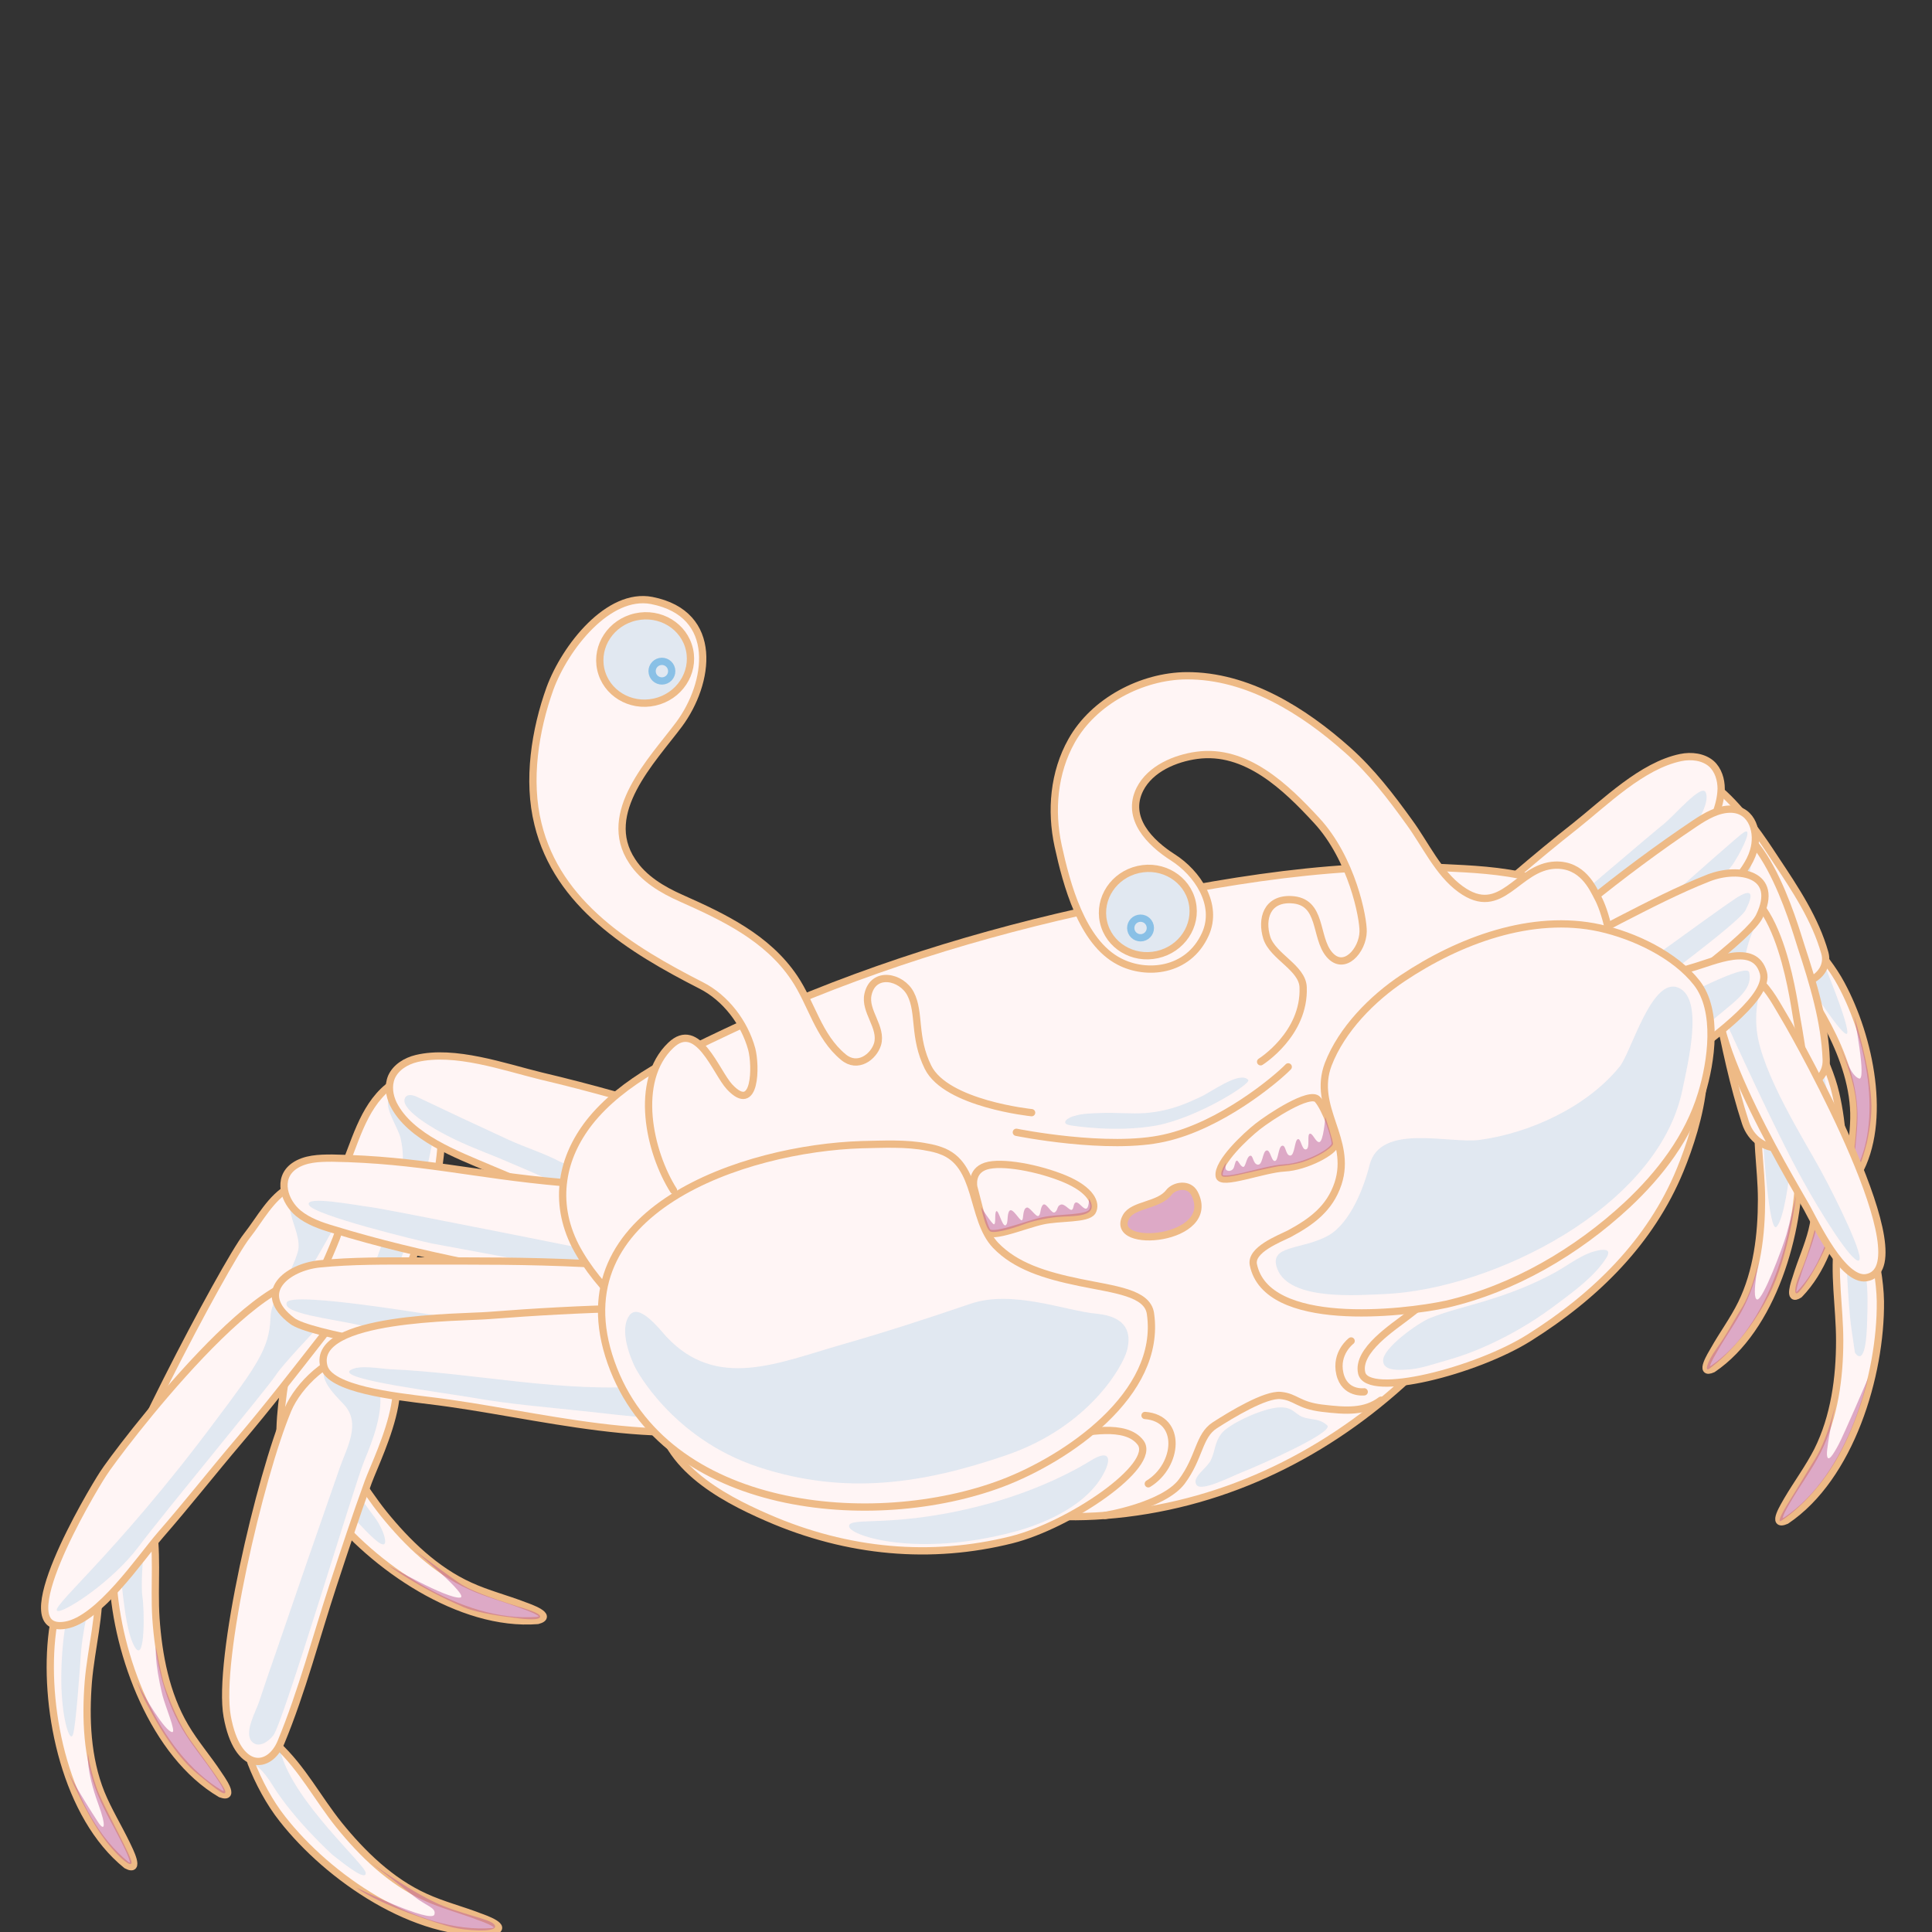<?xml version="1.0" encoding="utf-8"?>
<!-- Generator: Adobe Illustrator 20.0.0, SVG Export Plug-In . SVG Version: 6.00 Build 0)  -->
<svg version="1.1" id="Layer_1" xmlns="http://www.w3.org/2000/svg" xmlns:xlink="http://www.w3.org/1999/xlink" x="0px" y="0px"
	 viewBox="0 0 531.5 531.5" style="enable-background:new 0 0 531.5 531.5;" xml:space="preserve">
<rect x="0" y="0" width="531.5" height="531.5" fill="#333333" stroke="none"/>
<style type="text/css">
	.st0{fill:#FFF5F5;stroke:#EEBA86;stroke-width:2;stroke-linecap:round;stroke-linejoin:round;stroke-miterlimit:10;}
	.st1{opacity:0.25;fill:#89C0E6;}
	.st2{opacity:0.5;fill:#BD5F98;}
	.st3{fill:none;stroke:#EEBA86;stroke-width:2;stroke-miterlimit:10;}
	.st4{fill:none;stroke:#EEBA86;stroke-width:2;stroke-linecap:round;stroke-linejoin:round;stroke-miterlimit:10;}
	.st5{fill:none;stroke:#89C0E6;stroke-width:2;stroke-linecap:round;stroke-linejoin:round;stroke-miterlimit:10;}
</style>
<g>
	<g>
		<path class="st0" d="M80.4,395.4c-0.6-4.6,2.2-6.5,8.2-0.9c6.9,6.4,11.2,14.8,17,22c6.4,7.9,14.2,15.5,23.7,19.8
			c4.8,2.2,10,3.5,14.9,5.4c1.4,0.5,8.3,2.9,3.7,4.1c-21.3,1.7-45.3-14.9-57.9-31c-3.5-4.4-6.6-10.2-8.6-15.4
			C80.9,398,80.6,396.6,80.4,395.4z"/>
		<path class="st1" d="M85.8,408.1c0,0,1.7,0.5,3.9,1.7c2.1,1.2,10.7,11.8,14.3,14.4c3.6,2.7,1.6-3.4-0.8-6.6
			c-2.3-3.2-7.2-9.5-8.9-13.1s-1.4-6.8-1.4-6.8L85.8,408.1z"/>
		<path class="st0" d="M114.2,296.7c0.5,0.1,0.9,0.2,1.4,0.4c4.3,1.7,5.6,7.2,5.8,11.8c0.7,15.7-5.4,31.2-11.2,45.6
			c-5.8,14.3-9.9,29.7-17.1,43.3c-1.2,2.3-5.8,11.5-9.6,11.1c-18-2,6.8-77.5,10.6-86.3c3.5-8,5.6-17.7,12.6-23.5
			C108.7,297.3,111.5,296.2,114.2,296.7z"/>
		<path class="st1" d="M119,314c0,0-3.3,17.4-7.9,30.1c-7,19.1-13.3,38.4-22.6,56.3c-0.5,0.9-0.9,1.9-1.6,2.6
			c-0.7,0.8-1.8,1.3-2.8,1c-2.6-0.7-0.7-5.5-0.1-7c2.7-7,5.4-14,8.1-20.9c5.5-14.5,11.8-28.8,16.1-43.7c1.9-6.6,3.6-12.4,2-19.3
			c-0.7-2.9-4.1-7.6-3.4-10.5c0.6-2.5,1.2-4.2,2.8-4.3C111.1,298.1,119.4,309.5,119,314z"/>
		<path class="st0" d="M169.3,301.3c-6.8-1.9-13.7-3.7-20.5-5.3c-10.2-2.5-23.7-7.3-34.2-4.8c-2.9,0.7-5.7,2.4-6.9,5.1
			c-1,2.4-0.6,5.1,0.5,7.4c4.6,9.2,17.5,13.9,26.6,17.8c6.3,2.7,13.5,5.6,19.9,7.8"/>
		<path class="st1" d="M161.2,327.1c-0.1,0.1-0.3,0.3-0.5,0.4c-2.5,1.3-5.5-1-7.8-2.1c-5.2-2.4-10.4-4.6-15.6-6.8
			c-4.7-1.9-9.7-3.8-14.3-6.2c-2.4-1.2-12.5-6.7-11.7-10c0.4-1.6,2.2-1.2,3.3-0.7c8.4,4,16.9,8,25.4,11.9c4.6,2.1,9.5,3.6,13.9,5.9
			c2,1,4.5,1.6,6.2,3.2C161.3,323.6,162.3,325.9,161.2,327.1z"/>
		<path class="st2" d="M106.8,430.6c0,0,8.1,6.1,20.9,11.6c3.8,1.6,11.5,2.6,13.4,2.8c1.9,0.3,6.7,0.9,7.4,0c0.9-1.1-4-2.4-6.5-3.2
			s-11.2-3.5-15-5.9c-1.8-1.2-1.8-1.1-13-9.4c0,0,15.3,12.6,12.6,13C122.9,439.9,106.8,430.6,106.8,430.6z"/>
	</g>
	<g>
		<path class="st0" d="M34.3,413.4c2.2-4.1,5.6-4,7.3,4c2,9.1,0.7,18.5,1.3,27.8c0.7,10.1,2.7,20.8,8,29.8c2.7,4.6,6.2,8.6,9.1,13
			c0.8,1.2,5.1,7.1,0.7,5.5c-18.4-10.8-28.5-38.3-29.6-58.6c-0.3-5.6,0.5-12.1,1.8-17.6C33.2,415.7,33.7,414.4,34.3,413.4z"/>
		<path class="st1" d="M30.9,428.2c0,0,1.3-0.3,2.1,4.2c0.8,4.5,1.4,16.6,4.2,20.9c2.8,4.2,2.5-10.8,2-13.9s0.1-10.9,0.5-14.5
			c0.4-3.6,1.9-7.5,1.9-7.5L30.9,428.2z"/>
		<path class="st0" d="M84.1,325.1c8-1.4,11.4,7.9,8.4,15.6c-10.2,26-29.3,50.8-46.6,72.5c-2.2,2.8-20.1,25.2-18.6,10.3
			c1.3-12.8,34.6-75.9,40.6-83.5c3.7-4.7,6.5-10.4,11.8-13.4C81.4,325.9,82.8,325.4,84.1,325.1z"/>
		<path class="st1" d="M91.6,338.2c0,0-17.6,31.7-35.3,57c-7.9,11.3-22.8,31-23.9,28c-1.1-3,25.2-38.4,27.2-41.3
			c6.5-9.3,19.4-27.7,22.3-37.4c1-3.2-1.2-7.4-1.8-10.3c-0.6-2.9-1.3-4.6-1.3-4.6L91.6,338.2z"/>
		<path class="st0" d="M166.7,354.6c-25.8-4.8-50-8.7-75.1-16.4c-3.4-1-6.8-2.2-9.5-4.4c-3.9-3.2-6-9.6-1.2-13
			c3-2.1,6.9-2.2,10.5-2.2c24.1,0.4,39.1,4.6,63.1,6.7"/>
		<path class="st1" d="M171.2,351.8c0,0-48.4-9-52.3-9.7c-3.9-0.8-32.6-7.8-33.9-10.6c-1.3-2.7,13,0.1,17.1,0.6s64.5,12.6,64.5,12.6
			L171.2,351.8z"/>
		<path class="st2" d="M41.6,471c2.9,5.5,7.8,13,12.6,16.9c3.4,2.7,7.9,6.8,7.8,5c0-1.2-6.6-9.9-9.7-14.3c-3.1-4.4-5.5-10.4-7-14.7
			c-0.9-2.6-2.4-10.8-2.4-10.8s-0.5,3.8,1.8,13.3c0.8,3.1,3.8,10.1,2.7,10.1c-1.9,0-7.8-9.9-9.4-13.2c-0.1-0.2-0.2-0.4-0.3-0.5
			C39.8,468,39.7,467.5,41.6,471z"/>
	</g>
	<g>
		<path class="st0" d="M20.5,429.9c2.8-3.7,6.1-3.1,6.6,5c0.6,9.3-2,18.4-2.8,27.7c-0.8,10.1-0.4,21,3.5,30.7
			c2,4.9,4.8,9.4,7.1,14.2c0.6,1.3,4,7.8-0.1,5.6c-16.6-13.4-22.6-42.1-20.6-62.3c0.5-5.6,2.3-11.9,4.4-17.1
			C19.1,432.1,19.8,430.8,20.5,429.9z"/>
		<path class="st1" d="M18,447.1c0,0-1.4,7.8-1.1,17.1c0.3,9.3,2.4,15.5,3.2,12.9c0.8-2.6,1.9-18.2,2.2-22.8
			c0.4-4.6,1.6-10.1,1.6-10.1L18,447.1z"/>
		<path class="st0" d="M89.6,353.9c-13.2-13.3-58,46.4-61.2,51.5c-3.6,5.5-26.6,44.4-10.4,41.7c9.2-1.5,20.5-18.3,26.1-24.8
			c7.4-8.5,14.4-17.4,21.7-26c7.9-9.3,15.4-19,22.9-28.6c2.1-2.7,4.4-6,3.4-9.3C91.5,356.4,90.6,355,89.6,353.9z"/>
		<path class="st1" d="M16.1,443.2c2.4-0.1,14.9-8.2,22.1-17.8s35.5-43.7,37.6-47c2.1-3.2,11.1-12.6,11.1-12.6s-3.9,0.3-6.5-2.5
			c-2.6-2.8-3.7-4.3-4.2-5.2c-0.6-0.9-1.7,1.8-1.8,4.6c-0.3,8.1-3.7,13-15.3,28.4C31.1,428.7,12.3,443.3,16.1,443.2z"/>
		<path class="st0" d="M200.4,382.9c0,0-110.7-12.4-120-19.5c-10.4-7.8-1.3-14.8,7.5-15.7c9-0.9,18.1-0.8,27.1-0.8
			c16.2,0,29.8-0.1,46,0.7"/>
		<path class="st1" d="M206.6,380c0,0-99.8-13.7-107.5-15.4c-7.7-1.8-21.6-3.2-20.2-6.3c1.4-3.1,39.7,3.4,46.2,4.4
			c6.5,1,70.2,7.4,70.2,7.4L206.6,380z"/>
		<path class="st2" d="M18,485.8c0,0,6,14.7,12.1,21.9c3,3.6,6,6.1,6.1,4.7c0.1-1.4-6.8-13.8-9-19c-2.2-5.2-3-11-3-11
			s-0.6,4.5,2.8,13.8c2.4,6.5,1.7,7.7,0,5.1C22.3,494.1,18.3,487.1,18,485.8z"/>
	</g>
	<g>
		<path class="st0" d="M68.1,481c-0.6-4.6,2.2-6.5,8.2-0.9c6.9,6.4,11.2,14.8,17,22c6.4,7.9,14.2,15.5,23.7,19.8
			c4.8,2.2,10,3.5,14.9,5.4c1.4,0.5,8.3,2.9,3.7,4.1c-21.3,1.7-45.3-14.9-57.9-31c-3.5-4.4-6.6-10.2-8.6-15.4
			C68.6,483.5,68.2,482.2,68.1,481z"/>
		<path class="st1" d="M91.5,510.3c0,0-10.5-9.5-16.4-19c-5.9-9.5-6.7-3.4-5.9-9.5s6.2-6.6,8.1,0.6c3.7,13.4,23.1,30.5,23.3,32.8
			C100.8,517.6,95.3,513.3,91.5,510.3z"/>
		<path class="st0" d="M98.1,372.4c-7.5,0.5-16,8.5-18.9,15.4c-7.7,18.4-19.5,69-16.7,84.4s11.6,14.8,14.8,7.1
			c5.8-14,9.7-29.1,14.4-43.4c3.1-9.4,6.2-18.9,9.6-28.2C104.1,400.1,119,371,98.1,372.4z"/>
		<path class="st1" d="M104.3,381.9c1.5,6.3-2,14.9-4.1,20c-2.7,6.5-22.3,72.1-25,75.5c-1.4,1.8-4.3,3.8-6.1,1.5
			c-1.9-2.6,1.4-8.3,2.2-10.8c1.5-4.5,3-9,4.6-13.5c5.8-17,11.7-34,17.6-50.9c1.9-5.4,5.8-12,1.3-17.1c-2.8-3.1-9.5-8.9-3.1-12.8
			c3.8-2.3,7.8,1.3,10.4,3.8C103.1,378.8,103.9,380.2,104.3,381.9z"/>
		<path class="st0" d="M172.7,359.9c-12.8,0.3-25.5,1-38.3,2c-7,0.6-48.9,0.2-45.3,14c1.6,6.3,19.4,8.2,29,9.4
			c29.4,3.5,64,14.1,93.3,5.3"/>
		<path class="st1" d="M208.4,386.3c-2.9,1.7-8.1,2.3-10.3,2.7c-12.7,2.6-24.9,0.5-37.6-0.8c-10.2-1.1-20.4-1.9-30.5-3.7
			c-8.7-1.5-36.9-5-33.7-7.5c2.3-1.7,8.7-0.4,11.3-0.3c23.3,1,47.8,6.7,71.4,4.5c8.8-0.8,18.2-1.2,26.9-3.1c2.2-0.1,5,3.9,4.6,5.9
			C210.2,384.9,209.4,385.7,208.4,386.3z"/>
		<path class="st2" d="M98,519.3c0,0,20.6,10,21.5,7.4c0.6-1.9-2.2-2.3-5.6-5c-3.2-2.6-11.8-9.2-11.8-9.2s12,8.8,20,11.9
			c8,3.1,14.1,3.8,14.1,5.6c0,1.7-8.1,1.1-11.8,0.2S104.6,524.1,98,519.3z"/>
	</g>
	<g>
		<path class="st0" d="M495.2,256.6c-3.3-2.1-5.5-0.8-3.3,5.4c2.5,7.2,7.4,13.4,10.9,20.2c3.9,7.4,7,15.7,7.2,24
			c0.1,4.2-0.6,8.3-0.8,12.5c-0.1,1.2-0.5,6.9,1.9,4.2c8.1-14.3,3.4-37.4-4.6-52.2c-2.2-4.1-5.5-8.4-8.8-11.8
			C496.9,257.9,496,257.1,495.2,256.6z"/>
		<path class="st1" d="M496.9,269.7c0,0,11,17.3,11.3,14.4c0.3-2.8-6.6-19.4-6.6-19.4L496.9,269.7z"/>
		<path class="st0" d="M454,219.2c-0.2-1.5,0-2.9,1.1-4c12.7-12.5,30.6,17.2,33.4,21.3c5.4,8.1,10.9,16.4,13.5,25.6
			c2,6.9-8.5,12.1-14.7,5.2c-7-7.8-12.9-16.1-18.9-24.5c-4.1-5.8-9.1-11.1-12.1-17.4C455.7,223.9,454.4,221.5,454,219.2z"/>
		<path class="st1" d="M473.1,218.9c-0.8,1.8,0.2,7.1,0.5,9c1.1,6.4,5.5,11.2,9.1,16.2c4.1,5.6,8.3,11.1,12.5,16.6
			c1.3,1.7,3.5,6.3-0.1,6.8c-2.2,0.3-4.8-2.5-6-4c-2.9-3.5-22.8-29.7-22.8-29.7S473.1,219,473.1,218.9z"/>
		<path class="st0" d="M417,240.7c5.4-4.6,10.8-9.1,16.4-13.5c8.2-6.5,18.3-16.6,29-18.8c2.9-0.6,6.2-0.2,8.4,1.7
			c1.9,1.7,2.7,4.4,2.7,6.9c-0.3,10.3-10,20-16.6,27.4c-4.5,5.1-9.3,10-14.2,14.6"/>
		<path class="st1" d="M428.4,251.5c0,0,26.5-22.6,29.3-24.8c2.8-2.2,10.3-11.1,11.5-8.8c1.2,2.3-1.3,7.7-6.1,13.4
			s-26.2,27.2-26.2,27.2L428.4,251.5z"/>
		<path class="st2" d="M506,287.5C506,287.4,505.9,287.5,506,287.5c3.4,8,4.9,13.7,4.8,19.5c-0.1,7.6-1.9,15.5-0.7,15.7
			c1.2,0.2,3-6.4,3.5-8.4c1.9-9,1.2-12.1,0.6-17.3c-1-7.4-4.1-17.4-4.1-17.4s3.5,18,1.3,17.1C509.2,295.8,507.9,291.6,506,287.5z"/>
	</g>
	<g>
		<path class="st0" d="M497.2,283.3c-2.8-3-5.5-2.3-5,4.8c0.6,8.1,3.9,15.8,5.6,23.7c1.9,8.7,2.8,18.1,0.7,26.7
			c-1.1,4.4-3,8.5-4.3,12.8c-0.4,1.2-2.5,7,0.8,4.8c12.4-12.8,14.1-37.9,10-55.3c-1.1-4.8-3.4-10.1-5.7-14.5
			C498.7,285.1,497.9,284.1,497.2,283.3z"/>
		<path class="st1" d="M497.1,298.4c0,0,4.1,18.9,6.4,19.7c2,0.7,1-7.9,0-13.4c-1.1-5.6-1.9-10-1.9-10L497.1,298.4z"/>
		<path class="st0" d="M466.5,232.3c0.1-1.7,0.7-3.1,2-4c15.1-9.7,25.3,26.9,27,32.1c3.3,10.1,6.5,20.5,6.9,31.1
			c0.3,7.9-11,10.5-15.3,1.4c-4.9-10.2-8.6-20.8-12.3-31.4c-2.6-7.3-6.1-14.4-7.5-22C467.1,237.7,466.3,234.8,466.5,232.3z"/>
		<path class="st1" d="M482.4,234.2c0,0-2.3,11.1-1.7,14.7c1,6.6,4.7,13.1,7.2,19.3c2.8,7,5.6,14,8.5,20.9c0.6,1.6,1.2,3.5,0.3,4.8
			c-3.1,4.4-6-2.6-7.1-4.7c-4.3-8.6-7.2-18-10.7-26.9c-2-5.2-4.1-10.4-6.1-15.6L482.4,234.2z"/>
		<path class="st0" d="M442.2,279c12.1-11.5,24.1-23.1,34.7-36c2.2-2.7,4.5-5.5,5.5-8.9c1.5-4.9-0.2-11.3-6.1-11.5
			c-3.6-0.1-7,1.9-10,3.9c-10,6.7-20.2,14.3-29.7,22"/>
		<path class="st1" d="M438,277.7c0,0,35.8-35.3,38.9-40.2c3.1-4.9,5.2-10,2.8-8.5s-47.9,42.4-47.9,42.4L438,277.7z"/>
		<path class="st2" d="M499.7,320.8c0,0,1.2,10.4,0,15.5c-1.5,6.6-3.7,12.3-4.8,14.8c-1.1,2.5-1.6,5.9,0,4.3
			c1.5-1.6,4.1-5.4,6.7-10.9c2.7-5.7,3.6-11,4-14.3c0.4-3.3,1.2-6.3,1-11.1c-0.1-1.8-0.8-7.9-0.8-7.9s1,17.9-2.3,18.8
			C501.4,330.5,499.7,320.8,499.7,320.8z"/>
	</g>
	<g>
		<path class="st0" d="M490.5,299.6c-2.3-3.7-5.4-3.5-6.5,4.1c-1.2,8.7,0.6,17.5,0.6,26.3c0,9.6-1.2,19.8-5.5,28.6
			c-2.2,4.5-5.2,8.5-7.6,12.8c-0.7,1.2-4.3,7-0.3,5.2c16.4-11.1,24.1-37.6,23.7-56.9c-0.1-5.3-1.3-11.4-2.8-16.5
			C491.6,301.8,491.1,300.5,490.5,299.6z"/>
		<path class="st1" d="M485.1,315c0,0,1.6,24.4,3.6,22.5c2-1.8,3.6-13.3,3.8-17.2c0.2-3.9,0-8,0-8L485.1,315z"/>
		<path class="st0" d="M468.6,248.3c0.4-1.5,1.2-2.9,2.7-3.4c17.3-6.8,22,29.6,22.9,34.7c1.8,10.1,3.5,20.5,2.2,30.5
			c-1,7.6-13.1,8.1-16.2-1.2c-3.4-10.5-5.6-21.1-7.7-31.7c-1.5-7.3-4-14.6-4.2-22C468.3,253.6,468,250.7,468.6,248.3z"/>
		<path class="st1" d="M484,252.2c0,0-4.5,8.1-4.2,15.3c0.2,7.3,12.7,41.4,9.2,43.2c-3.4,1.8-5.2-7.9-9.1-19.2
			c-3.9-11.3-8.4-27-8.4-27L484,252.2z"/>
		<path class="st0" d="M440.8,286.9c19.5-13.7,40.5-29.3,43.2-34.8c5.7-11.7-5.6-13.8-13.9-10.6c-8.4,3.3-16.5,7.5-24.5,11.6
			c-1.3,0.7-2.7,1.4-4,2.1"/>
		<path class="st1" d="M438.1,283.4c0,0,39.9-28.7,42.1-33c2.2-4.3,2.1-6.4-2.8-3.2c-4.9,3.2-42.6,30.7-42.6,30.7L438.1,283.4z"/>
		<path class="st2" d="M484.2,345.1c0,0-2.6,12.1-0.8,12.4c1.6,0.2,7-14.3,8-17.7c1-3.4,2.7-10.8,2.7-10.8s-1.9,16.5-7.5,27.4
			c-6.9,13.4-15.4,19.4-16.3,20.1c-1.3,1-1-1.4,2-5.6s4.1-6.7,6.5-10.5C482.5,354.8,484.2,345.1,484.2,345.1z"/>
	</g>
	<g>
		<path class="st0" d="M512.7,336.6c-2.4-3.9-5.8-3.7-7,4.4c-1.4,9.2,0.4,18.5,0.4,27.8c0,10.1-1.4,20.9-6.1,30.3
			c-2.4,4.7-5.6,9-8.3,13.6c-0.7,1.3-4.7,7.5-0.3,5.6c17.7-11.9,26.1-40,25.9-60.3c-0.1-5.6-1.3-12.1-2.9-17.5
			C513.8,338.9,513.3,337.6,512.7,336.6z"/>
		<path class="st1" d="M508.1,349.6c0,0,0.5,11.7,1.4,17.1c0.8,5.4,0.8,5.4,0.8,5.4s2.8,4.9,3.3-7c0.5-11.9-0.3-13.5-0.3-13.5
			L508.1,349.6z"/>
		<path class="st0" d="M475.6,268.4C475.6,268.4,475.6,268.4,475.6,268.4c2.6-1.4,6-0.5,8.2,1.4c3,2.5,5.2,6.9,7.2,10.2
			c4.3,7.2,38.6,68.9,22.4,71.5c-6.4,1-13.9-14.8-16.3-19.2C492.6,324.3,462.9,275.3,475.6,268.4z"/>
		<path class="st1" d="M475.4,282.4c0,0,13.2,29.2,20.6,42.4c4.6,8.4,13.3,22.4,15.3,22c2-0.4-6.2-17.1-10.4-24.8
			c-4.2-7.8-16.3-26.7-17.6-38.5c-0.7-6.4,1-11.3,1-11.3L475.4,282.4z"/>
		<path class="st0" d="M443.2,275.9c7-3.6,14.6-7.5,22.3-9.7c6.1-1.7,17.2-7.1,19.6,1.4c1.8,6.3-12.6,16.9-20.3,22.7
			c-11.5,8.6-22.7,17.4-34.4,25.3"/>
		<path class="st1" d="M430.6,292c0,0,49.6-29.1,50.6-24.5c1.2,5.3-4.8,8.4-12,14.8c-7.3,6.5-41.6,29.1-41.6,29.1L430.6,292z"/>
		<path class="st2" d="M505.5,383.5c0,0-3.1,14.3-2.9,16.7c0.2,2.4,1.7,0,3.2-2.8c1.5-2.8,8.1-18.2,8.1-18.2s-2.4,11-8.1,21.3
			c-4.2,7.7-10.1,14-15.5,17.7c-1.7,1.2-0.2-1.8,2-5.3c2.2-3.5,5.2-8.6,6.9-11.3C503.5,394.8,505.5,383.5,505.5,383.5z"/>
	</g>
	<path class="st0" d="M155.1,324.5c0.8-5.5,3.2-10.8,7-15.7c9.2-11.7,24.5-18.6,37.7-24.9c31-14.8,63.8-25.5,97.2-33
		c32.2-7.2,67-13.9,100.1-12.2c14.5,0.7,34.9,1.4,43.2,15.6c8.3,14.2-1.6,37.1-6.3,51.3c-18.8,57.3-67.2,106.5-130,111.3
		c-28.4,2.2-56.5-6.5-81.3-19.9c-12.4-6.7-24.1-14.7-35.1-23.6c-10.7-8.7-22.8-18.2-29.3-30.6C155.2,336.7,154.2,330.5,155.1,324.5z
		"/>
	<path class="st2" d="M328.6,328.3c-1.5-2.9-5.5-2.2-7-0.3c-2.8,3.7-9.9,3.3-11.8,6.7C304.6,344.1,335.3,341.3,328.6,328.3z"/>
	<path class="st3" d="M328.6,328.3c-1.5-2.9-5.5-2.2-7-0.3c-2.8,3.7-9.9,3.3-11.8,6.7C304.6,344.1,335.3,341.3,328.6,328.3z"/>
	<path class="st0" d="M346.8,292.1c0,0,12.2-7.6,11.7-20.5c-0.2-5.4-8.3-8.4-10-13.6c-1.6-5.2,0-10.8,6.7-10.5
		c8.7,0.4,6.4,10.3,10.5,15.1c4.1,4.8,9.2-1.2,9.3-6.3c0.1-3.7-3-20-12.8-30.6c-8.4-9.1-19.4-19.8-33-17.9
		c-5.8,0.8-12.7,3.6-15.6,9.3c-4,8,2.8,14.8,9.1,18.8c6.6,4.2,12.6,12.9,8.9,21.1c-4.7,10.4-16.3,11.4-23.7,7.5
		c-10.3-5.3-14.5-21.3-16.8-31.8c-2.1-9.7-1.2-20.2,3.7-28.9c6.1-10.9,19.3-17.8,31.6-17.9c16.8-0.1,32.3,9.7,44.4,20.5
		c6.5,5.8,11.8,12.7,16.9,19.8c4.4,6,8,14,14.1,18.4c11.4,8.3,15.5-6.2,26.1-6.6c7.4-0.2,10.2,6.1,11.7,9c1.6,2.9,5.3,13.2,3.5,26.1
		"/>
	<path class="st0" d="M283.8,306.1c0,0-23.5-2.4-28.5-12.5c-4.1-8.3-2.1-15-4.8-20.2c-2.5-4.8-10.2-6.4-11.7,0.1
		c-1.1,4.7,4,9.1,2.6,13.8c-1.1,3.5-5.5,6.8-9.4,3.5c-6.9-5.7-8.7-14.7-13.5-21.8c-7.4-11-19.4-16.7-31.1-21.9
		c-5.2-2.3-10.4-5.4-13.5-10.2c-8.8-13.3,5.5-27.7,12.9-37.6c8.4-11.3,11.3-30.4-7.5-34.1c-11.9-2.3-23.8,12.8-28,24.2
		c-4.1,11.4-6.3,25.3-3.3,37.3c5.4,22.2,25.5,34.5,44.9,44.4c6.7,3.4,11.9,10.2,13.9,17.5c1.2,4.5,1.2,18.2-6.1,10.4
		c-3.8-4.1-8.7-18.6-16.2-11.4c-10.2,9.8-5.9,29.3,0.8,39.9"/>
	
		<ellipse transform="matrix(0.976 -0.217 0.217 0.976 -35.145 42.804)" class="st1" cx="177.5" cy="181.5" rx="12.5" ry="12"/>
	
		<ellipse transform="matrix(0.976 -0.217 0.217 0.976 -35.145 42.804)" class="st4" cx="177.5" cy="181.5" rx="12.5" ry="12"/>
	<ellipse transform="matrix(0.976 -0.217 0.217 0.976 -46.916 74.46)" class="st1" cx="315.8" cy="251" rx="12.5" ry="12"/>
	<ellipse transform="matrix(0.976 -0.217 0.217 0.976 -46.916 74.46)" class="st4" cx="315.8" cy="251" rx="12.5" ry="12"/>
	
		<ellipse transform="matrix(0.976 -0.217 0.217 0.976 -35.716 43.886)" class="st5" cx="182.1" cy="184.7" rx="2.7" ry="2.7"/>
	
		<ellipse transform="matrix(0.976 -0.217 0.217 0.976 -47.922 74.118)" class="st5" cx="313.8" cy="255.4" rx="2.7" ry="2.7"/>
	<path class="st0" d="M279.6,311.5c0,0,25.2,5.1,40.7,1.6c15.5-3.4,30.7-16.1,34.1-19.6"/>
	<path class="st0" d="M304,416.9c0,0,16-2.6,21.1-9.3c5-6.7,4.6-12.6,9.1-15.5s13.9-8.6,18.1-8.2s4.8,2.7,11.4,3.5
		c6.7,0.8,11.8,1.1,16.2-2.2"/>
	<path class="st0" d="M315,389.4c10.4,0.8,9.1,13.8,0.9,18.8"/>
	<path class="st0" d="M371.7,368.9c0,0-4.4,3.3-3.1,9c1.3,5.7,6.7,5,6.7,5"/>
	<path class="st1" d="M294.6,309.6c0,0,12.3,2.1,23.7,0c11.3-2.2,26-11.5,25.1-12.5c-2.3-2.6-10.1,3.3-13.2,4.7s-7.8,3.8-15,4.4
		c-4.2,0.3-8.4-0.2-12.6,0c-2.3,0.1-4.8,0.1-7,0.8C294,307.3,291.3,309.1,294.6,309.6z"/>
	<path class="st1" d="M329.1,408.4c1.2,2.2,9.3-2.1,13.1-3.6s25.1-10.8,22.9-12.7c-2.2-2-4.5-1.4-6.8-2.3s-2.8-3.2-7.5-2.5
		c-4.7,0.7-12.9,4.6-14.8,7.1c-1.9,2.5-1.7,4.9-2.9,7.3C332,404,327.9,406.3,329.1,408.4z"/>
	<g>
		<path class="st0" d="M461.7,276.1c12.5,10.1,5.6,33.4,0.5,45.8c-8.1,19.7-23.2,34.6-41.5,46.1c-14.6,9.2-44.5,16.8-46.1,9.7
			c-1.4-6.2,8.7-12.6,12.8-15.8c6.5-5,12.9-10.2,18.3-16.3c7.6-8.6,13.2-18.7,16.4-29.5c3.4-11.5,2.6-22.2,10.2-32.5
			c3.4-4.6,7.9-8.5,13.7-9.9C453.1,272.1,458.2,273.3,461.7,276.1z"/>
		<g>
			<path class="st0" d="M344.8,347.9c-0.8-4.1,7.1-7.1,9.9-8.5c6.1-3.3,11.1-6.9,13.4-13.8c4-12.2-7.2-20.9-2.7-32.8
				c3.7-9.6,12.1-18.1,20.5-23.7c15.4-10.3,35.5-17.9,54.2-13.8c9.4,2.1,20.6,7.3,26.7,15.1c6,7.7,4,21.7,1.3,30.5
				c-3.6,11.9-11.4,22.1-20.5,30.6c-13.8,12.8-31.1,23-49.7,27.3C385.8,361.4,348.4,365.6,344.8,347.9z"/>
			<path class="st0" d="M335.4,323.5c-0.5-3.7,7.3-11,10.6-13.6c3.3-2.6,14.4-9.9,16.5-7.4c2.2,2.5,4.9,10.2,4.8,12.2
				c0,2-8,6.3-13.9,6.6S335.7,326.3,335.4,323.5z"/>
		</g>
	</g>
	<g>
		<path class="st0" d="M180.9,386.4c0.5,16.4,17.3,25.5,30.2,31.1c22.2,9.7,45.2,11.6,67.2,6.1c16-4,40.1-20.4,35.5-26.7
			c-4.1-5.5-15.2-2.8-20.2-2.1c-7.9,1.1-15.8,2-23.9,1.5c-11.4-0.7-22.8-4-33.3-9.6c-11.2-5.9-19.1-14.4-31.9-16.4
			c-5.7-0.9-11.5-0.4-16.1,2.8C182.9,377.2,180.7,381.8,180.9,386.4z"/>
		<g>
			<path class="st0" d="M255.2,315.6c1.2,0.2,2.4,0.5,3.5,0.9c10.8,3.7,8.2,18.7,15.2,26.1c5.5,5.7,13.4,8.2,23.1,10.2
				c9.7,2,18.7,2.8,19.5,8.6c3.2,22.2-23.1,39.9-40.7,46.6c-35.3,13.4-93.1,8.3-107.7-33.2c-14.8-42,36.9-58.9,69-59.9
				C242.7,314.8,249.4,314.4,255.2,315.6z"/>
			<path class="st0" d="M267.9,326.6c0,0-1-4.4,3.3-5.8c4.3-1.4,14.5,0.5,21.7,3.5c7.2,3,8.9,6.8,7.6,9c-1.4,2.2-8.9,1.5-13.8,2.6
				c-4.9,1.1-13.8,4.9-15.1,2.9c-0.7-1-1.6-4.1-2.3-6.8S267.9,326.6,267.9,326.6z"/>
		</g>
	</g>
	<path class="st1" d="M174.8,376.3c0,0,9.9,19.4,33.9,27.3c24,7.9,45.5,4.5,68.2-3.3s32.1-24.5,33.2-29c1.1-4.4,0.1-9.1-8.5-9.9
		s-23.1-6.7-34.7-2.7c-11.7,4-23.4,7.8-35.3,11.2c-17.5,5-34.4,12.7-48.3-2.2c-1.6-1.7-7.7-9.8-10.3-5.6
		C169.9,366.9,174.8,376.3,174.8,376.3z"/>
	<path class="st1" d="M351.4,349.1c3.4,8.8,22,7.2,29.5,6.9c29.6-1.3,75.1-23.7,81.9-56c1.6-7.8,5.9-25-0.9-28.2
		c-7.4-3.5-13.1,17.6-16.3,21.6c-9,11.1-24.6,18.3-38.6,20.2c-8.3,1.1-27.2-4.7-30.2,6.8c-1.6,6.4-5.3,15.9-11.2,19.4
		C358.3,344,348.8,342.3,351.4,349.1z"/>
	<path class="st1" d="M279,421.4c8.3-2.2,20.6-7.4,25-16.8c1.9-4,0.6-5.6-3.9-2.8c-4.5,2.8-14.1,7.9-27.2,11.6
		c-26.7,7.5-39.8,3.5-39.3,6.6C234.1,422.6,252.4,428.5,279,421.4z"/>
	<path class="st1" d="M380.5,374.2c-0.1,3,4.3,2.7,6.2,2.6c3.8-0.1,7.8-1.6,11.4-2.6c5-1.4,9.7-3.3,14.3-5.6
		c5.7-2.8,11.1-6.2,16.1-10c4.7-3.5,10.4-7.7,13.5-12.7c1.9-3.2-2.8-1.9-4.5-1.3c-3.4,1.3-6.4,3.6-9.6,5.4c-6,3.3-12.4,5.8-19,7.8
		c-5.1,1.6-10.5,2.8-15.5,4.8C390.2,363.9,380.6,370.7,380.5,374.2z"/>
	<path class="st2" d="M269.9,332.1c0,0,1.2,6.1,2.6,6.7c1.6,0.6,7-1.2,9.2-2c1.4-0.6,5.7-1.7,9.2-2c4.4-0.4,11.8,0.3,8.7-5.1
		c0,0,0,2.7-0.8,2.8c-0.8,0.2-2-1.9-2.8-1.7c-0.8,0.2-0.5,1.6-1.1,2c-0.6,0.4-2-1.8-3.1-1.4s-0.7,1.5-1.6,2.1
		c-0.9,0.6-2.3-2.7-3.2-2.1c-0.9,0.7-0.6,2.7-1.3,3.1s-2.4-2.5-3.2-2.3c-1.3,0.3-0.8,3.3-1.4,3.5s-2.5-3.6-3.4-2.6
		c-0.8,1-0.2,3.6-1.1,4c-0.9,0.3-1.9-4.3-2.5-3.9c-0.6,0.5,0,3.7-0.7,3.6C272.8,336.6,269.9,332.1,269.9,332.1z"/>
	<path class="st2" d="M364.6,307.3c0,0,2.3,6.9,2.1,7.5c-0.2,0.6-2.2,2.5-7,4.4c-1.2,0.5-3.4,1.2-7.7,1.6
		c-1.2,0.1-11.2,2.4-11.7,2.5c-0.5,0.1-3.4,0.7-4,0.3c-0.7-0.4-0.1-1.7,0.2-2.4c0.3-0.6,0.8-1.4,0.8-1.4s-0.4,1.4,0,2
		c0.5,0.5,1.4,0.4,1.9-0.2c0.5-0.6,0.5-2.1,1-2.3c0.5-0.1,0.9,1.4,1.7,1.7c0.8,0.3,0.9-2.5,1.9-3c1-0.5,0.8,2.2,2.2,2.4
		s1.3-3.6,2.4-3.9s1.3,2.9,2.3,2.9c1,0,0.9-3.9,2-4.2s0.9,2.6,2.2,2.7s1.2-4.1,2.1-4.5s1.1,3.1,2.3,2.8s0.2-4,1-4.3
		c0.8-0.3,1.6,2.3,2.6,2.3C364.1,314.2,364.6,307.3,364.6,307.3z"/>
</g>
</svg>
